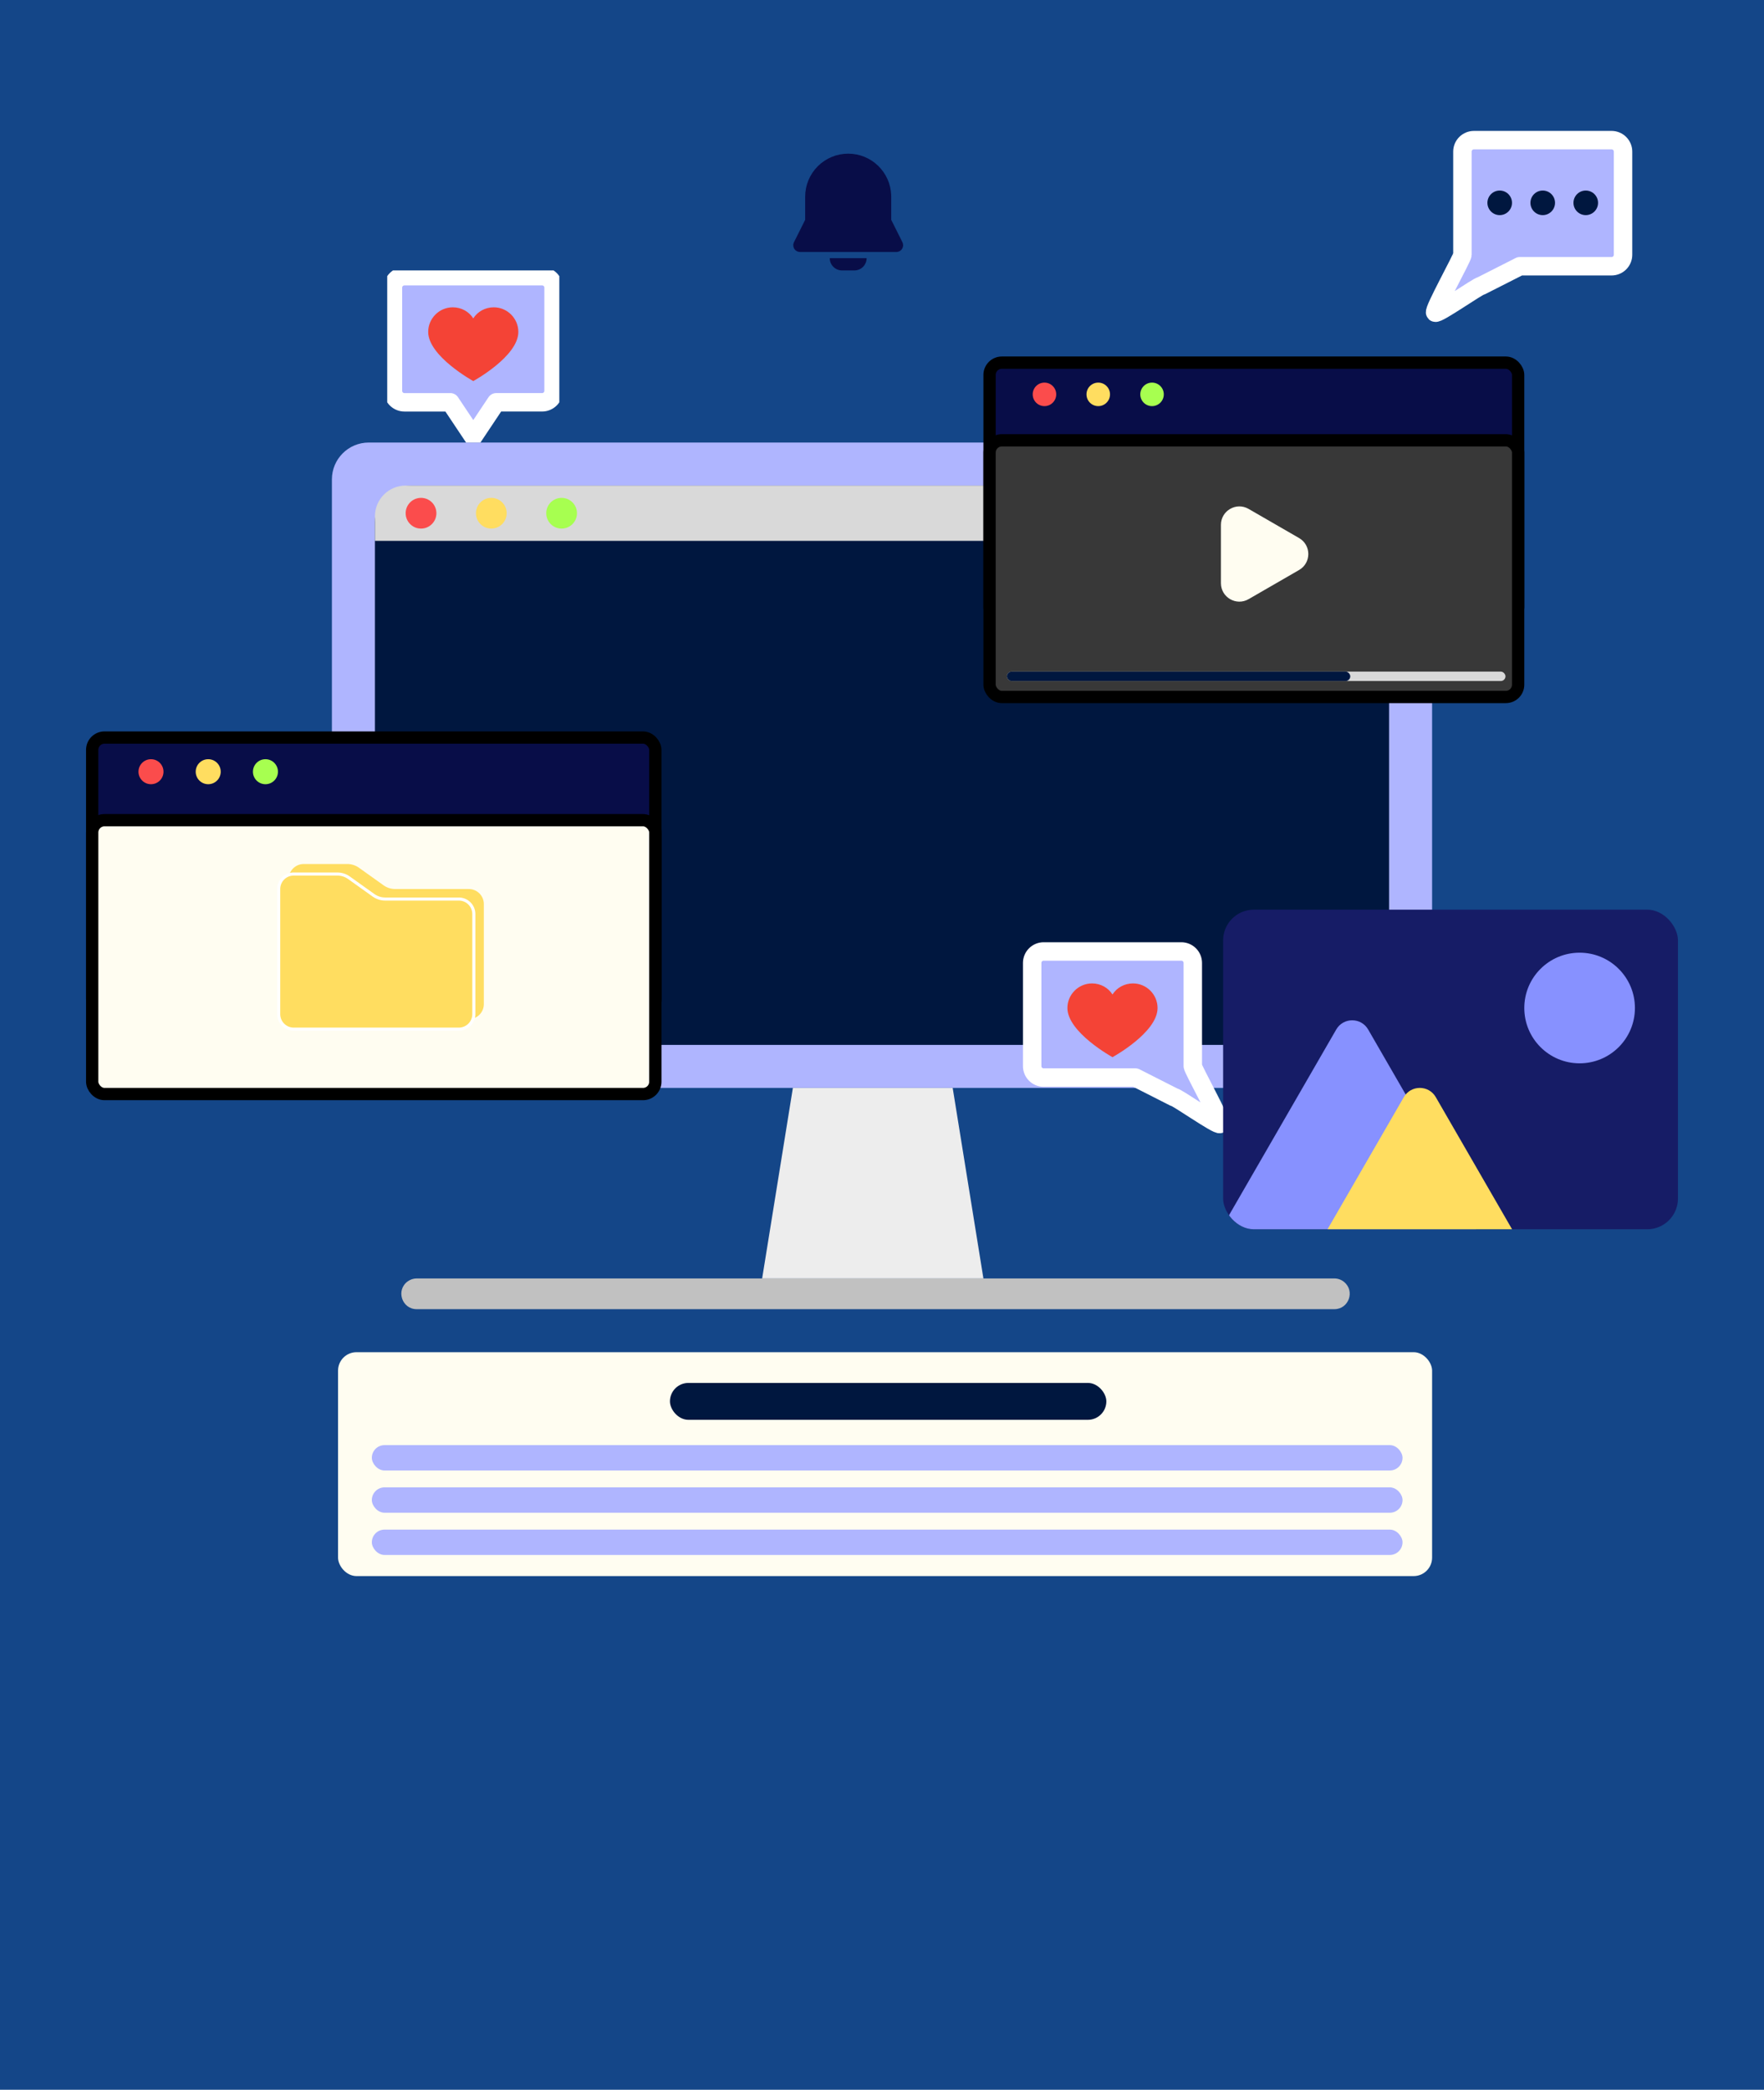<svg width="287" height="340" viewBox="0 0 287 340" fill="none" xmlns="http://www.w3.org/2000/svg">
<rect width="287" height="340" fill="#144688"/>
<rect x="54" y="72" width="179" height="105" rx="6" fill="#AFB5FF"/>
<rect x="61" y="79" width="165" height="91" rx="6" fill="#00173F"/>
<path d="M129 177H155L160 208H124L129 177Z" fill="#EDEDED"/>
<path d="M66.348 208.466C66.772 208.163 67.28 208 67.801 208H217.095C217.68 208 218.246 208.205 218.695 208.579V208.579C220.492 210.076 219.433 213 217.095 213H67.801C65.369 213 64.369 209.879 66.348 208.466V208.466Z" fill="#C1C1C1"/>
<path d="M61 84C61 81.239 63.239 79 66 79H221C223.761 79 226 81.239 226 84V88H61V84Z" fill="#D9D9D9"/>
<circle cx="68.5" cy="83.5" r="2.5" fill="#FB4C4C"/>
<circle cx="79.936" cy="83.5" r="2.5" fill="#FFDD60"/>
<circle cx="91.373" cy="83.5" r="2.5" fill="#A7FF50"/>
<rect x="161" y="59" width="86" height="41.761" rx="2" fill="#080D48" stroke="black" stroke-width="2"/>
<rect x="161" y="71.637" width="86" height="41.761" rx="2" fill="#383838" stroke="black" stroke-width="2"/>
<circle cx="169.932" cy="64.162" r="1.913" fill="#FB4C4C"/>
<circle cx="178.683" cy="64.162" r="1.913" fill="#FFDD60"/>
<circle cx="187.434" cy="64.162" r="1.913" fill="#A7FF50"/>
<path d="M211.361 87.541C213.361 88.696 213.361 91.582 211.361 92.737L203.143 97.481C201.143 98.636 198.643 97.193 198.643 94.883L198.643 85.395C198.643 83.085 201.143 81.642 203.143 82.797L211.361 87.541Z" fill="#FFFDF1"/>
<rect x="163.826" y="109.27" width="81.113" height="1.53" rx="0.765" fill="#D9D9D9"/>
<rect x="163.826" y="109.27" width="55.861" height="1.53" rx="0.765" fill="#00173F"/>
<rect x="15" y="120" width="91.621" height="44.556" rx="2" fill="#080D48" stroke="black" stroke-width="2"/>
<rect x="15" y="133.444" width="91.621" height="44.556" rx="2" fill="#FFFDF1" stroke="black" stroke-width="2"/>
<circle cx="24.566" cy="125.555" r="2.035" fill="#FB4C4C"/>
<circle cx="33.876" cy="125.555" r="2.035" fill="#FFDD60"/>
<circle cx="43.187" cy="125.555" r="2.035" fill="#A7FF50"/>
<path d="M46.971 143.016C46.971 142.368 47.228 141.747 47.686 141.289C48.144 140.831 48.765 140.573 49.413 140.573H56.51C57.189 140.573 57.851 140.785 58.403 141.18L62.404 144.037C62.956 144.432 63.618 144.644 64.296 144.644H76.278C76.926 144.644 77.547 144.901 78.005 145.359C78.463 145.817 78.72 146.438 78.72 147.086V163.368C78.72 164.016 78.463 164.637 78.005 165.095C77.547 165.553 76.926 165.81 76.278 165.81H49.413C48.765 165.81 48.144 165.553 47.686 165.095C47.228 164.637 46.971 164.016 46.971 163.368V143.016Z" fill="#FFDD60"/>
<path d="M45.343 144.644C45.343 143.996 45.6 143.375 46.058 142.917C46.516 142.459 47.137 142.202 47.785 142.202H54.882C55.561 142.202 56.223 142.414 56.775 142.808L60.775 145.666C61.328 146.06 61.989 146.272 62.668 146.272H74.65C75.298 146.272 75.919 146.529 76.377 146.987C76.835 147.445 77.092 148.067 77.092 148.714V164.996C77.092 165.644 76.835 166.265 76.377 166.723C75.919 167.181 75.298 167.439 74.65 167.439H47.785C47.137 167.439 46.516 167.181 46.058 166.723C45.6 166.265 45.343 165.644 45.343 164.996V144.644Z" fill="#FFDD60" stroke="white" stroke-width="0.5" stroke-linecap="round" stroke-linejoin="round"/>
<g clip-path="url(#clip0_1_160)">
<path d="M73.267 65.454L77 71.05L80.733 65.454H88.2C88.695 65.454 89.17 65.257 89.52 64.907C89.87 64.557 90.067 64.082 90.067 63.587V46.8C90.067 46.555 90.018 46.312 89.924 46.086C89.831 45.86 89.693 45.654 89.52 45.481C89.347 45.307 89.141 45.17 88.914 45.077C88.688 44.983 88.445 44.935 88.2 44.935H65.8C65.305 44.935 64.83 45.132 64.48 45.482C64.13 45.832 63.933 46.307 63.933 46.802V63.589C63.933 64.084 64.13 64.559 64.48 64.909C64.83 65.259 65.305 65.456 65.8 65.456H73.267V65.454Z" fill="#AFB5FF" stroke="white" stroke-width="3" stroke-linecap="square" stroke-linejoin="round"/>
</g>
<path d="M80.333 50C78.933 50 77.7 50.7 77 51.8C76.3 50.7 75.067 50 73.667 50C71.467 50 69.667 51.8 69.667 54C69.667 57.967 77 62 77 62C77 62 84.333 58 84.333 54C84.333 51.8 82.533 50 80.333 50Z" fill="#F44336"/>
<path d="M247.267 43.318H251.5H254.733H262.2C262.695 43.318 263.17 43.122 263.52 42.772C263.87 42.422 264.067 41.947 264.067 41.452V24.665C264.067 24.42 264.019 24.177 263.925 23.951C263.831 23.724 263.693 23.519 263.52 23.346C263.347 23.172 263.141 23.035 262.914 22.941C262.688 22.848 262.445 22.8 262.2 22.8H239.8C239.305 22.8 238.83 22.997 238.48 23.347C238.13 23.697 237.933 24.172 237.933 24.667V41.454C237.933 41.949 233.15 50.515 233.5 50.865C233.85 51.215 240.505 46.5 241 46.5L247.267 43.32V43.318Z" fill="#AFB5FF" stroke="white" stroke-width="3" stroke-linecap="square" stroke-linejoin="round"/>
<circle cx="244" cy="33" r="2" fill="#00173F"/>
<circle cx="251" cy="33" r="2" fill="#00173F"/>
<circle cx="258" cy="33" r="2" fill="#00173F"/>
<path d="M184.733 175.318H180.5H177.267H169.8C169.305 175.318 168.83 175.122 168.48 174.772C168.13 174.422 167.933 173.947 167.933 173.452V156.665C167.933 156.42 167.981 156.177 168.075 155.951C168.169 155.724 168.307 155.519 168.48 155.346C168.653 155.172 168.859 155.035 169.086 154.941C169.312 154.848 169.555 154.8 169.8 154.8H192.2C192.695 154.8 193.17 154.997 193.52 155.347C193.87 155.697 194.067 156.172 194.067 156.667V173.454C194.067 173.949 198.85 182.515 198.5 182.865C198.15 183.215 191.495 178.5 191 178.5L184.733 175.32V175.318Z" fill="#AFB5FF" stroke="white" stroke-width="3" stroke-linecap="square" stroke-linejoin="round"/>
<path d="M184.333 160C182.933 160 181.7 160.7 181 161.8C180.3 160.7 179.067 160 177.667 160C175.467 160 173.667 161.8 173.667 164C173.667 167.967 181 172 181 172C181 172 188.333 168 188.333 164C188.333 161.8 186.533 160 184.333 160Z" fill="#F44336"/>
<g clip-path="url(#clip1_1_160)">
<path d="M141 42C141 42.505 140.81 42.991 140.467 43.361C140.123 43.73 139.653 43.957 139.15 43.995L139 44H137C136.495 44 136.009 43.81 135.639 43.467C135.269 43.123 135.043 42.653 135.005 42.15L135 42H141ZM138 25C139.815 25 141.559 25.705 142.864 26.966C144.169 28.227 144.934 29.946 144.996 31.76L145 32V35.764L146.822 39.408C146.902 39.567 146.941 39.743 146.938 39.921C146.935 40.098 146.888 40.273 146.803 40.429C146.717 40.584 146.595 40.717 146.447 40.816C146.299 40.914 146.13 40.975 145.953 40.994L145.838 41H130.162C129.984 41 129.809 40.957 129.651 40.874C129.494 40.792 129.359 40.672 129.257 40.526C129.156 40.38 129.092 40.212 129.07 40.035C129.048 39.859 129.069 39.679 129.132 39.513L129.178 39.408L131 35.764V32C131 30.143 131.737 28.363 133.05 27.05C134.363 25.738 136.143 25 138 25Z" fill="#080D48"/>
</g>
<g clip-path="url(#clip2_1_160)">
<rect x="199" y="148" width="74" height="52" rx="5" fill="#161C66"/>
<path d="M217.402 167.5C218.557 165.5 221.443 165.5 222.598 167.5L239.919 197.5C241.073 199.5 239.63 202 237.321 202H202.679C200.37 202 198.927 199.5 200.081 197.5L217.402 167.5Z" fill="#8791FF"/>
<path d="M228.402 178.5C229.557 176.5 232.443 176.5 233.598 178.5L250.919 208.5C252.073 210.5 250.63 213 248.321 213H213.679C211.37 213 209.927 210.5 211.081 208.5L228.402 178.5Z" fill="#FFDD60"/>
<circle cx="257" cy="164" r="9" fill="#8791FF"/>
</g>
<rect x="55" y="220" width="178" height="36.425" rx="3" fill="#FFFDF1"/>
<rect x="109" y="225" width="71" height="6" rx="3" fill="#00173F"/>
<rect x="60.498" y="235.12" width="167.691" height="4.124" rx="2.062" fill="#AFB5FF"/>
<rect x="60.498" y="241.992" width="167.691" height="4.124" rx="2.062" fill="#AFB5FF"/>
<rect x="60.498" y="248.865" width="167.691" height="4.124" rx="2.062" fill="#AFB5FF"/>
<defs>
<clipPath id="clip0_1_160">
<rect width="28" height="28" fill="white" transform="translate(63 44)"/>
</clipPath>
<clipPath id="clip1_1_160">
<rect width="24" height="24" fill="white" transform="translate(126 23)"/>
</clipPath>
<clipPath id="clip2_1_160">
<rect x="199" y="148" width="74" height="52" rx="5" fill="white"/>
</clipPath>
</defs>
</svg>
